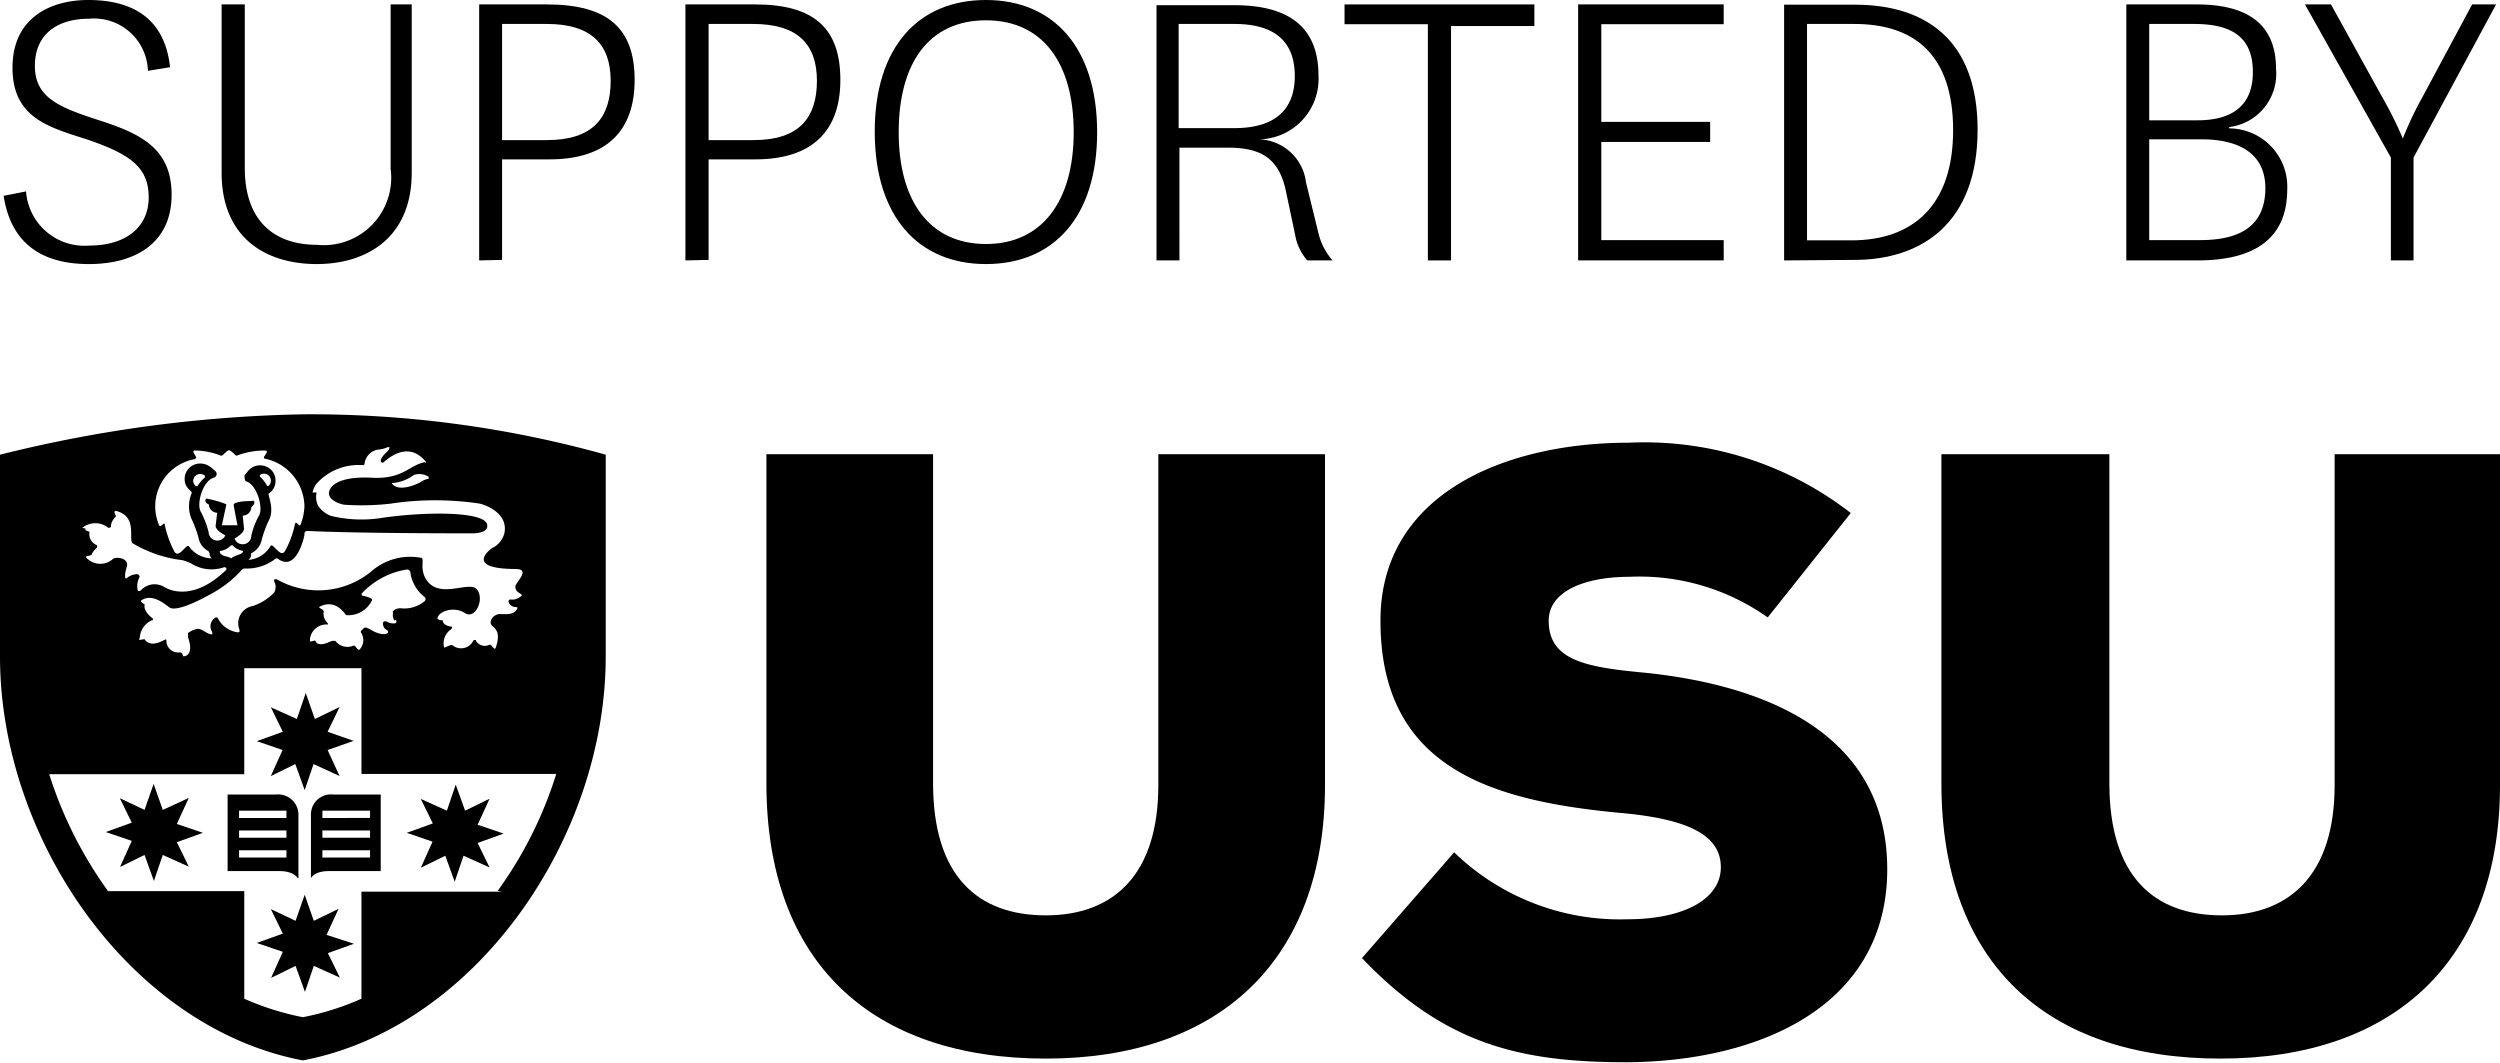 <svg xmlns="http://www.w3.org/2000/svg" width="96" height="40.81" viewBox="0 0 96 40.81"><path d="M.14,7.52c.27,1.77,1.4,2.62,3.27,2.62s3.18-.87,3.18-2.66S5.38,5.13,3.84,4.63s-2.5-.86-2.5-2.1S2.23.72,3.41.72a2.07,2.07,0,0,1,2.27,2l.85-.14C6.33.72,5.11,0,3.39,0,1.94,0,.48.68.48,2.6S1.86,4.88,3.33,5.35C5,5.92,5.71,6.42,5.71,7.58s-.9,1.85-2.28,1.85A2.25,2.25,0,0,1,1,7.35Z"/><path d="M15,.17V6.48A2.59,2.59,0,0,1,12.16,9.4c-1.53,0-2.76-.82-2.76-2.95V.17H8.51V6.63c0,2.54,1.74,3.51,3.65,3.51s3.65-1,3.65-3.51V.17Z"/><path d="M19.28.92H21c1.68,0,2.45.76,2.45,2.18S22.77,5.38,21,5.38H19.28Zm0,9.06V6.12H21.1c2.19,0,3.27-1.09,3.27-3.05S23.37.17,21,.17H18.4V10Z"/><path d="M27.21.92h1.71c1.69,0,2.45.76,2.45,2.18s-.68,2.28-2.43,2.28H27.21Zm0,9.06V6.12H29c2.19,0,3.27-1.09,3.27-3.05S31.29.17,29,.17H26.32V10Z"/><path d="M37.86,10.14c2.6,0,4.27-1.81,4.27-5.06S40.46,0,37.86,0s-4.27,1.81-4.27,5.06S35.26,10.14,37.86,10.14Zm0-9.36c2.18,0,3.37,1.64,3.37,4.3S40,9.37,37.86,9.37s-3.35-1.62-3.35-4.29S35.68.78,37.86.78Z"/><path d="M51.17,10a2.46,2.46,0,0,1-.55-1.08L50.15,7a1.88,1.88,0,0,0-1.8-1.65v0a2.32,2.32,0,0,0,2.28-2.45c0-1.74-1-2.7-3.22-2.7h-3V10h.88V5.67h1.86c1.26,0,1.93.4,2.21,1.58L49.73,9a2,2,0,0,0,.47,1ZM45.26.92H47.4c1.58,0,2.32.7,2.32,2s-.77,2-2.32,2H45.26Z"/><path d="M55.72,10v-9h3.2V.17H51.63V.93h3.2V10Z"/><path d="M66.19,9.22h-4.7V5.45h4.18V4.68H61.49V.93h4.7V.17H60.6V10h5.59Z"/><path d="M69.39,9.23V.92h1.82C73.54.92,75,2.13,75,5s-1.52,4.23-3.91,4.23Zm1.82.75c2.55,0,4.73-1.38,4.73-5,0-3.45-2-4.8-4.71-4.8H68.51V10Z"/><path d="M85.6,4.88a2.06,2.06,0,0,0,1.8-2.23c0-1.65-1-2.48-3.05-2.48h-2.7V10h2.73c2.4,0,3.45-1,3.45-2.73A2.24,2.24,0,0,0,85.6,4.93Zm-3.07-.26V.92h1.72c1.46,0,2.26.51,2.26,1.85s-.86,1.85-2.13,1.85Zm0,.73h2c1.68,0,2.46.72,2.46,1.87,0,1.41-.91,2-2.5,2H82.53Z"/><path d="M89.51.17h-1l3.3,5.88V10h.87V6.05L95.85.17h-.92L93,3.77a12.32,12.32,0,0,0-.73,1.55h0a14.71,14.71,0,0,0-.77-1.55Z"/><path d="M16.61,32.32l-.45,1,.94-.46.36,1,.34-1,1,.45-.46-.94,1-.36-1-.34.46-1-.94.46-.36-1-.34,1-1-.45.46.94-1,.36Z"/><path d="M6.79,31.64l.46-1-1,.46-.35-1-.35,1-.95-.45.46.94-1,.36,1,.34-.45,1,.94-.46.36,1,.34-1,1,.45-.46-.94,1-.36Z"/><path d="M12.54,35.9l.46-1-.95.46-.35-1-.35,1-.95-.45.46.94-1,.36,1,.34-.45,1,.94-.46.36,1,.34-1,1,.45-.46-.94,1-.36Z"/><path d="M10.85,28.8l-.45,1,.94-.46.36,1,.34-1,1,.46-.46-1,1-.35-1-.35.46-.95-.95.46-.35-1-.34,1-1-.45.46.94-1,.36Z"/><path d="M11.46,33.72V31.26a.78.78,0,0,0-.87-.75H8.74v2.94h2c.55,0,.69.27.69.27M9.18,31.13H11v.28H9.18Zm0,.76H11v.28H9.18Zm0,.76H11v.28H9.18Z"/><path d="M11.94,31.26v2.46s.13-.27.68-.27h2V30.51H12.8a.77.77,0,0,0-.86.75m2.27,1.67H12.38v-.28h1.83Zm0-.76H12.38v-.28h1.83Zm0-.76H12.38v-.28h1.83Z"/><path d="M11.63,15.91A51.64,51.64,0,0,0,0,17.46v7.75c0,7,5,14.25,11.63,15.51,6.62-1.26,11.63-8.52,11.63-15.51V17.46a42.11,42.11,0,0,0-11.63-1.55m.37,3a1,1,0,0,1,.14-.32,2.16,2.16,0,0,1,1.76-.73c.06,0,.1,0,.1-.07a.62.62,0,0,1,.57-.53,1.12,1.12,0,0,0,.32-.09s.08,0,.07,0a.3.3,0,0,1-.1.18c-.29.26-.25.38-.21.41s0,0,.07,0c.89-.79,1.41-.27,1.57-.1s0,.08,0,.09c-.61.14-.85.68-2.09.59-.15,0-1.17-.06-1.5.4-.18.27,0,.52.5.64A9.73,9.73,0,0,0,15,19.34a11.48,11.48,0,0,1,3.43,0c.44.12,1.07.47.94,1.13a.87.87,0,0,1-.48.58s-1.13.79.9.8c.62,0,0,.52,0,.67s.08.21.18.27.08.08,0,.13a.46.46,0,0,1-.35.1c-.1,0-.09.06-.09.1a.29.29,0,0,0,.27.19q.14,0,0,.15c-.13.13-.29.13-.58.12s-.48.31-.32.45.32.29.14.83c-.06.17-.16-.15-.25-.1a.39.39,0,0,1-.51-.15c0-.05-.08-.05-.11,0a.52.52,0,0,1-.79.17c-.1-.05-.31.13-.33.07a.65.65,0,0,1,.28-.69s.07-.1,0-.1S17,24,17,23.82c0,0-.21,0-.2-.09.05-.26.64-.46,1.05-.19s.77-.55.46-.91-1.54.47-2-.48c-.18-.38,0-.71-.14-.73a2.26,2.26,0,0,0-1.92.53,3.21,3.21,0,0,1-3.63.29c-.06,0-.12,0-.09.09a.44.44,0,0,1,0,.42,2,2,0,0,1-.82.52.67.67,0,0,0-.51.92c0,.06,0,.1-.08.09a1,1,0,0,1-.76-.55s-.06-.05-.11,0a.39.39,0,0,0-.1.54s0,.08,0,.09c-.22,0-.38-.23-.57-.21a.79.79,0,0,0-.36.16s0,.09,0,.16c.25.72-.15.74-.18.73s0-.13-.13-.15a.45.45,0,0,1-.52-.43c0-.06,0-.08-.07-.05s-.52.31-.75,0c0-.05-.14,0-.2,0s0-.06,0-.09a.77.77,0,0,1,.46-.66c.06,0,.06-.06,0-.1s-.34-.29-.27-.5c0,0-.19-.12-.14-.16.45-.32,1,.22,1.11.28s.48.07,1.53-.51a4.36,4.36,0,0,0,1.2-.92.18.18,0,0,1,.14-.08,1.78,1.78,0,0,0,1.16-.36.09.09,0,0,1,.13,0c.6.42.91-.5,1-.92,0-.09,0-.16.13-.16,2.2.1,6.37.09,6.37.09s.55,0,.52-.3c0-.55-2.32-.54-4-.3a5,5,0,0,1-2-.07,1,1,0,0,1-.5-.4.76.76,0,0,1-.05-.5m4.27-.52a.65.65,0,0,0-.24.1c-.19.12-.92.43-1.15.06a1.55,1.55,0,0,0,.85-.31.65.65,0,0,1,.57.07,0,0,0,0,1,0,.08M15.2,23.8c.05.07,0,.11,0,.13a.52.52,0,0,1-.37-.07c-.08,0-.1,0-.12.05a.27.27,0,0,0,.16.29c.06.06.05.11-.05.14s-.32,0-.57-.15-.25-.09-.35,0,0,.13,0,.16.16.28-.08.58c-.08.1-.17-.17-.24-.14a.58.58,0,0,1-.7-.18s-.06,0-.12,0-.52.29-.65,0c0-.05-.21.07-.21,0a.63.63,0,0,1,.65-.63c.06,0,.07,0,0-.09a.47.47,0,0,1-.12-.4c0-.12-.26-.14-.14-.2.6-.3.94.27,1,.33a1,1,0,0,0,1-.58c0-.08-.18-.12-.38-.17,0,0-.06-.05,0-.1a3,3,0,0,1,1.71-.9.13.13,0,0,1,.14.12,1.27,1.27,0,0,0,.11.38,1.41,1.41,0,0,0,.43.55.11.11,0,0,1,0,.17,1.22,1.22,0,0,1-.89.27.39.39,0,0,0-.32.11.21.21,0,0,0,0,.09.37.37,0,0,0,.06.27M8.88,21.45c-.12-.11-.36-.06-.44-.24,0,0,0-.05,0-.05a.69.69,0,0,0,.43-.22s0,0,.06,0a.71.71,0,0,0,.38.21s.05,0,0,.07-.3.11-.42.21H8.88M7.49,17.61c.16,0-.2-.32,0-.31a2.78,2.78,0,0,1,1,.2c.08,0,.12-.11.27-.2a.06.06,0,0,1,.07,0c.16.09.21.23.28.19a3,3,0,0,1,1.05-.19c.25,0-.13.27,0,.31a1.9,1.9,0,0,1,1.53,1.82,2.1,2.1,0,0,1-.15.72c-.05.12-.18-.22-.22,0a3.63,3.63,0,0,1-.37,1c-.18.33-.48-.37-.57-.17a1.07,1.07,0,0,1-.84.52s-.06,0,0,0a.25.25,0,0,0,.1-.2s0,0,0-.05a.75.75,0,0,0,.41-.52,4.09,4.09,0,0,1,.26-.72c.24-.42,0-.93,0-1.05a.57.57,0,0,0,.27-.5.58.58,0,0,0-.59-.59.58.58,0,0,0-.45.2h0l-.15.18c0,.07,0,.2.05.23.41.1.68,1,.51,1.31a3,3,0,0,0-.3.78.33.33,0,0,1-.33.33.32.32,0,0,1-.31-.22h0c.11-.07.36-.22.36-.38l-.05-.5a.33.33,0,0,0,.33-.32l.05-.05c.07-.06.11-.22,0-.2s-.45,0-.67.09a.11.11,0,0,0-.06.07s.12.65.15.78,0,0,0,0l-.3,0-.3,0s0,0,0,0,.16-.74.16-.74a.08.08,0,0,0,0-.07A3.74,3.74,0,0,0,8,19.16a.1.1,0,0,0-.09,0c-.06.08,0,.17.11.21a.33.33,0,0,0,.32.32h0s-.06.5-.06.5c0,.16.25.3.37.37s0,0,0,0a.33.33,0,0,1-.3.2.34.34,0,0,1-.34-.33,3.46,3.46,0,0,0-.3-.78c-.18-.31.09-1.21.51-1.31a.15.15,0,0,0,.07-.23C8.16,18,8,17.8,7.69,17.8a.59.59,0,0,0-.6.59c0,.38.29.44.27.55a1.27,1.27,0,0,0,0,1,3.89,3.89,0,0,1,.26.7.73.73,0,0,0,.36.51c.09.06.05.13.09.21a.18.18,0,0,0,.07.08s0,0,0,0A1.09,1.09,0,0,1,7.27,21c-.09-.2-.4.5-.58.17a4,4,0,0,1-.36-1c0-.2-.17.14-.22,0a1.84,1.84,0,0,1,1.38-2.54m2.49.61a0,0,0,0,1,0,0,.28.28,0,0,1,.16-.05.26.26,0,0,1,.26.27.25.25,0,0,1-.09.2,0,0,0,0,1-.05,0,1.45,1.45,0,0,0-.28-.36m-2.4.37a0,0,0,0,1-.06,0,.26.26,0,0,1-.1-.2.27.27,0,0,1,.27-.27.29.29,0,0,1,.18.07,0,0,0,0,1,0,.06,1.58,1.58,0,0,0-.29.34M3.16,20.27a.79.79,0,0,1,1,0s.1,0,.1-.05,0-.2.2-.4c0,0-.14-.21,0-.2.84.21.46,1.09.63,1.24A4.84,4.84,0,0,0,7,21.51a2.53,2.53,0,0,1,.33.12,1.46,1.46,0,0,0,1.28.15c.1,0,.1.09.06.12-1.17,1.12-2.06.83-2.38.63a.71.71,0,0,0-.88.14s-.09.06-.12,0a.71.71,0,0,1,.07-.51c0-.08-.06-.11-.1-.11a.61.61,0,0,0-.39.15c-.08.06-.1-.11,0-.44s-.43-.41-.55-.28a.73.73,0,0,1-1-.06c-.09-.09.19-.06.21-.14s.13-.19.18-.24a.08.08,0,0,0,0-.11.45.45,0,0,1-.27-.51s-.22-.05-.15-.12m16,13.94H13.88v4.11a10.33,10.33,0,0,1-2.25.71,10.33,10.33,0,0,1-2.25-.71V34.22H4.15a15.79,15.79,0,0,1-2.26-4.49H9.38V25.66h4.5v4.06h7.48a15.51,15.51,0,0,1-2.25,4.49"/><path d="M50.88,17.44V30.15c0,6.73-4.06,10.5-10.72,10.5S29.43,37,29.43,30.08V17.44h6.4V30.08c0,3.58,1.73,5.07,4.33,5.07s4.32-1.56,4.32-5V17.44Z"/><path d="M67.88,23.71a8.5,8.5,0,0,0-5.33-1.56c-1.56,0-3.08.49-3.08,1.69,0,1.56,1.52,1.79,3.77,2,4.51.48,9.23,2.3,9.23,7.54s-4.88,7.38-10,7.41c-4.1,0-7-.68-10.17-4l3.54-4.06a9.15,9.15,0,0,0,6.66,2.57c2.11,0,3.58-.75,3.58-2s-1.3-1.85-3.81-2.08c-5-.46-9.26-1.72-9.26-7.38C53,19,57.74,17,62.55,17a12.91,12.91,0,0,1,8.52,2.7Z"/><path d="M96,17.44V30.15c0,6.73-4.06,10.5-10.73,10.5S74.55,37,74.55,30.08V17.44H81V30.08c0,3.58,1.72,5.07,4.32,5.07s4.33-1.56,4.33-5V17.44Z"/></svg>